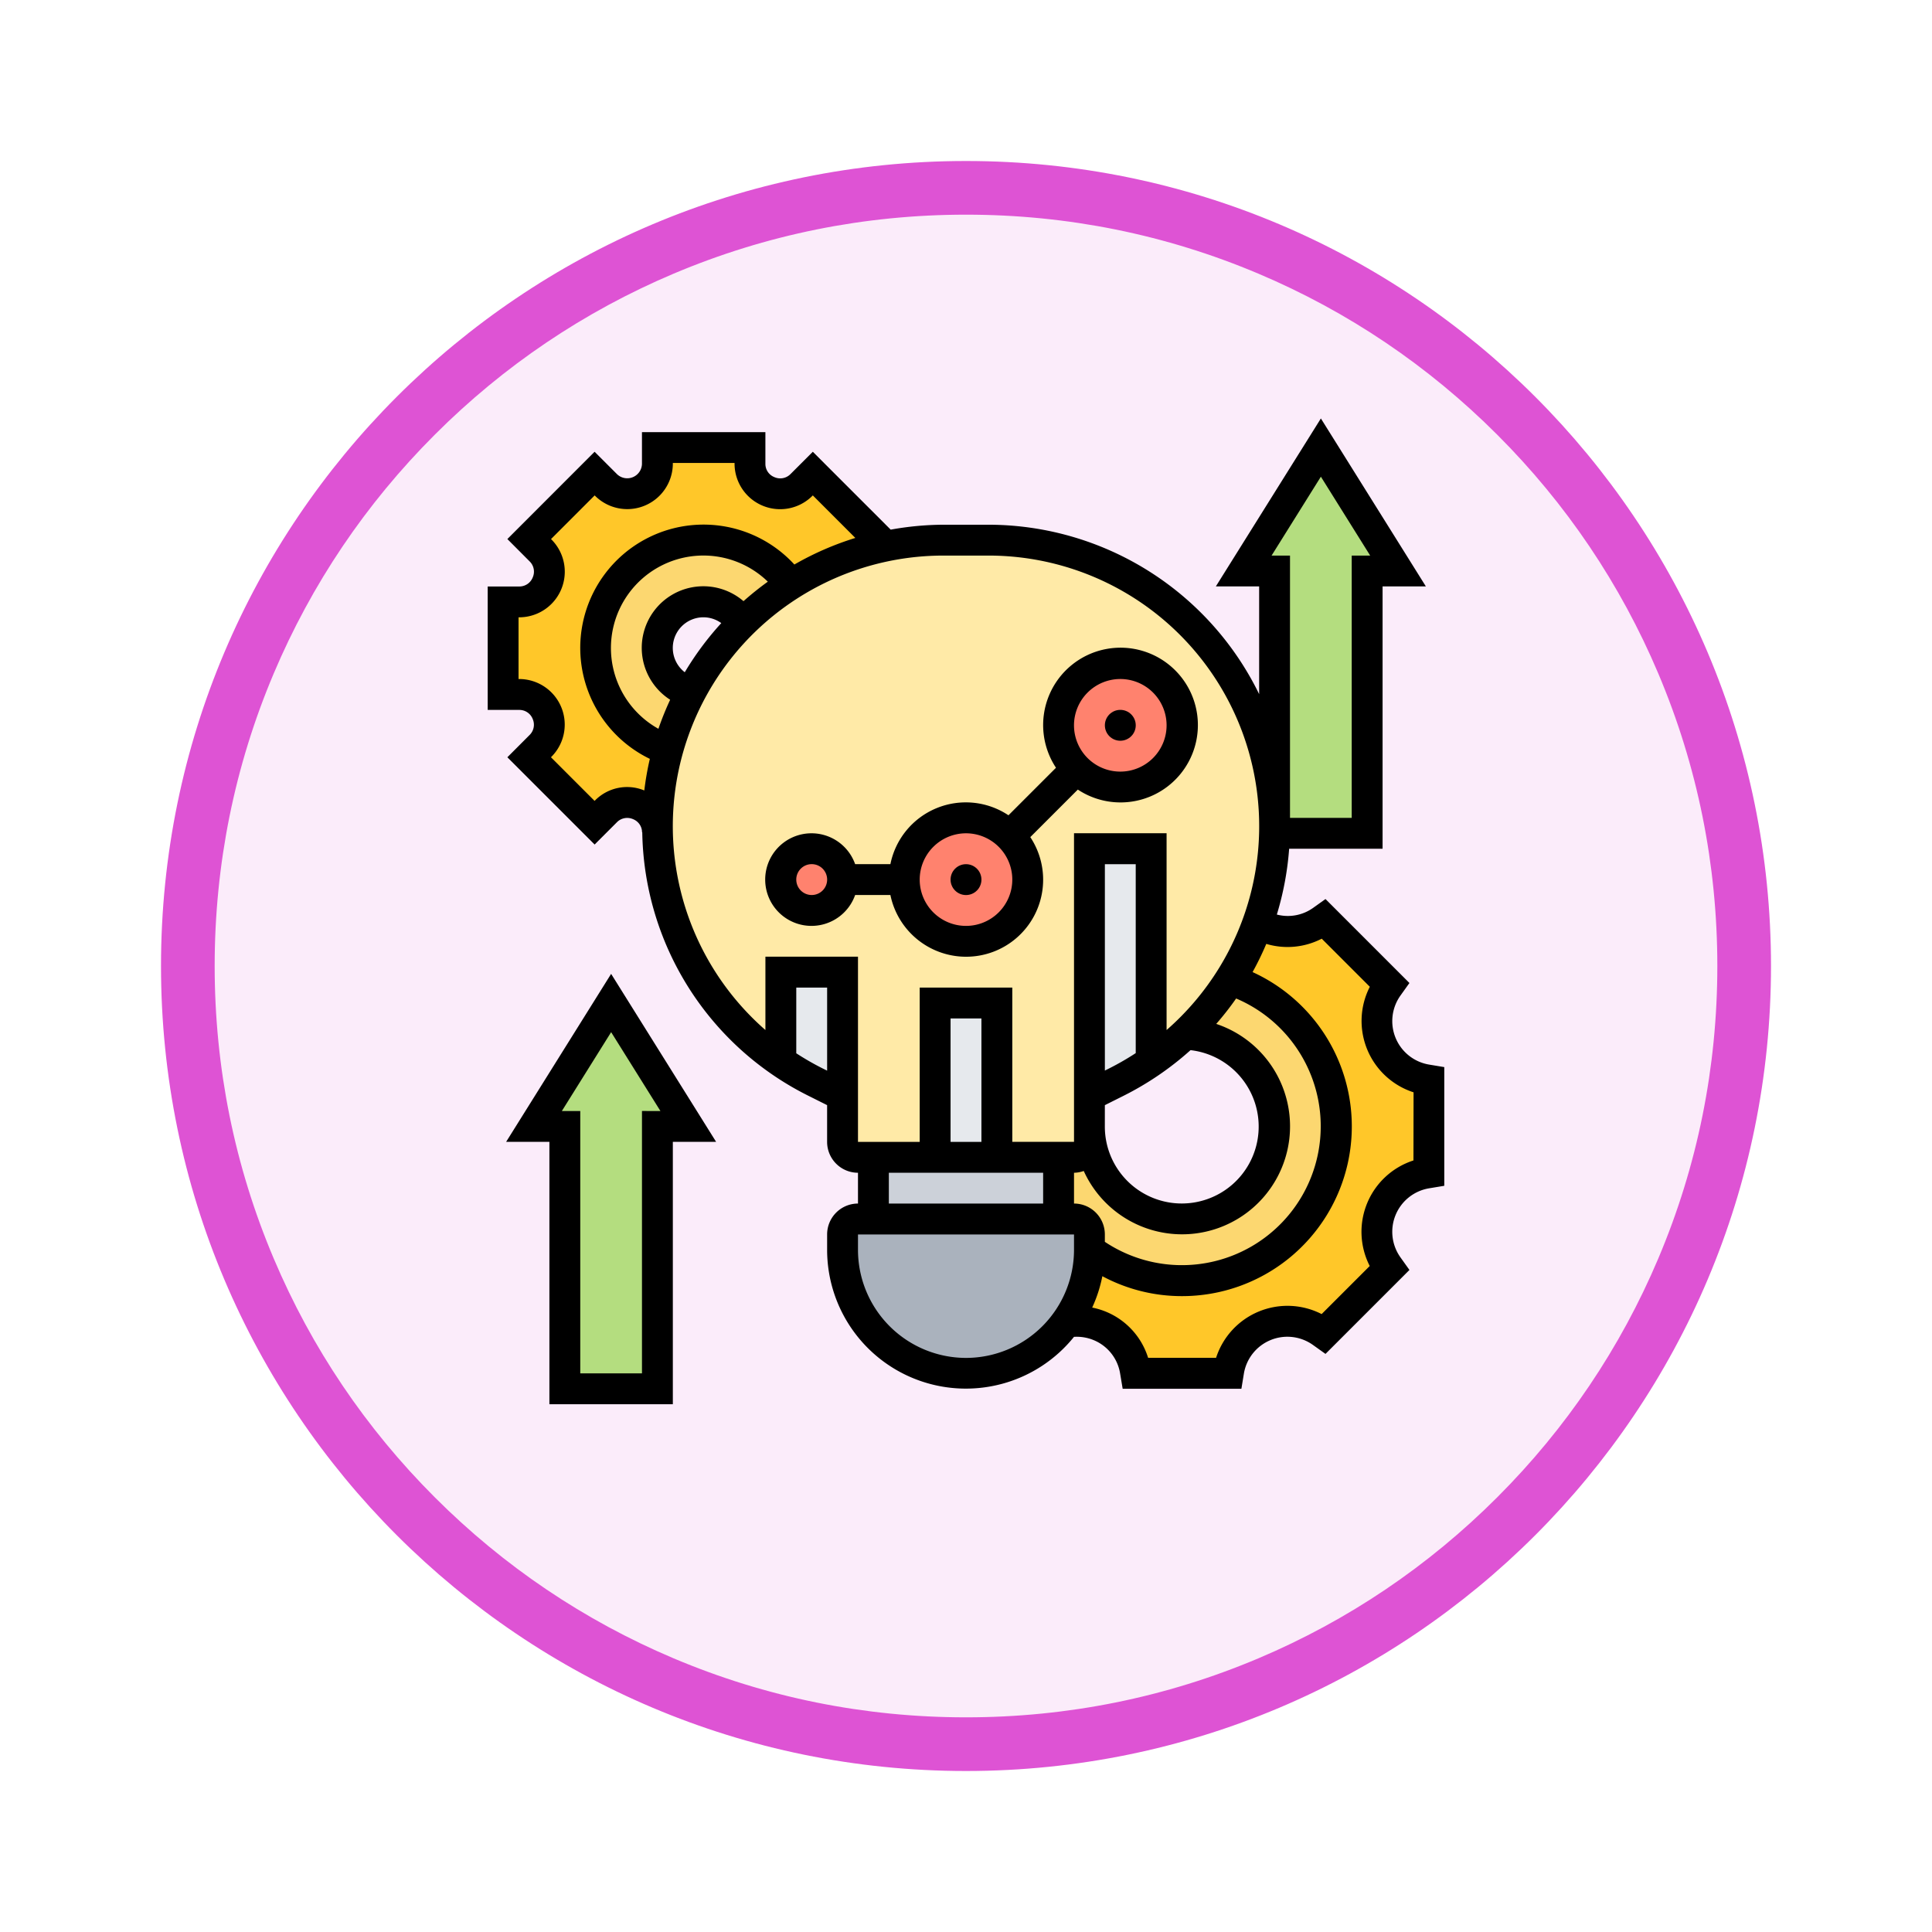 <svg xmlns="http://www.w3.org/2000/svg" xmlns:xlink="http://www.w3.org/1999/xlink" width="108" height="108" viewBox="0 0 108 108">
  <defs>
    <filter id="Trazado_982419" x="0" y="0" width="108" height="108" filterUnits="userSpaceOnUse">
      <feOffset dy="3" input="SourceAlpha"/>
      <feGaussianBlur stdDeviation="3" result="blur"/>
      <feFlood flood-opacity="0.161"/>
      <feComposite operator="in" in2="blur"/>
      <feComposite in="SourceGraphic"/>
    </filter>
  </defs>
  <g id="Grupo_1148785" data-name="Grupo 1148785" transform="translate(-201 -357)">
    <g id="Grupo_1146650" data-name="Grupo 1146650" transform="translate(0 35)">
      <g transform="matrix(1, 0, 0, 1, 201, 322)" filter="url(#Trazado_982419)">
        <g id="Trazado_982419-2" data-name="Trazado 982419" transform="translate(9 6)" fill="#fbecfa">
          <path d="M 45 88.5 C 39.127 88.5 33.43 87.35 28.068 85.082 C 22.889 82.891 18.236 79.755 14.241 75.759 C 10.245 71.764 7.109 67.111 4.918 61.932 C 2.65 56.57 1.5 50.873 1.5 45 C 1.5 39.127 2.65 33.43 4.918 28.068 C 7.109 22.889 10.245 18.236 14.241 14.241 C 18.236 10.245 22.889 7.109 28.068 4.918 C 33.43 2.65 39.127 1.5 45 1.5 C 50.873 1.5 56.57 2.65 61.932 4.918 C 67.111 7.109 71.764 10.245 75.759 14.241 C 79.755 18.236 82.891 22.889 85.082 28.068 C 87.35 33.43 88.5 39.127 88.5 45 C 88.5 50.873 87.35 56.57 85.082 61.932 C 82.891 67.111 79.755 71.764 75.759 75.759 C 71.764 79.755 67.111 82.891 61.932 85.082 C 56.57 87.35 50.873 88.5 45 88.5 Z" stroke="none"/>
          <path d="M 45 3 C 39.329 3 33.829 4.11 28.653 6.299 C 23.652 8.415 19.16 11.443 15.302 15.302 C 11.443 19.16 8.415 23.652 6.299 28.653 C 4.11 33.829 3 39.329 3 45 C 3 50.671 4.11 56.171 6.299 61.347 C 8.415 66.348 11.443 70.84 15.302 74.698 C 19.16 78.557 23.652 81.585 28.653 83.701 C 33.829 85.89 39.329 87 45 87 C 50.671 87 56.171 85.89 61.347 83.701 C 66.348 81.585 70.84 78.557 74.698 74.698 C 78.557 70.84 81.585 66.348 83.701 61.347 C 85.89 56.171 87 50.671 87 45 C 87 39.329 85.89 33.829 83.701 28.653 C 81.585 23.652 78.557 19.16 74.698 15.302 C 70.84 11.443 66.348 8.415 61.347 6.299 C 56.171 4.11 50.671 3 45 3 M 45 0 C 69.853 0 90 20.147 90 45 C 90 69.853 69.853 90 45 90 C 20.147 90 0 69.853 0 45 C 0 20.147 20.147 0 45 0 Z" stroke="none" fill="#de53d4"/>
        </g>
      </g>
    </g>
    <g id="developing" transform="translate(227.262 380.279)">
      <g id="Grupo_1148783" data-name="Grupo 1148783" transform="translate(1.863 1.741)">
        <g id="Grupo_1148768" data-name="Grupo 1148768" transform="translate(41.401 0)">
          <path id="Trazado_983059" data-name="Trazado 983059" d="M54.313,2l4.313,6.9H56.9V23.563H51.725V8.9H50Z" transform="translate(-50 -2)" fill="#b4dd7f"/>
        </g>
        <g id="Grupo_1148769" data-name="Grupo 1148769" transform="translate(1.725 31.051)">
          <path id="Trazado_983060" data-name="Trazado 983060" d="M8.313,38l4.313,6.9H10.9V59.563H5.725V44.9H4Z" transform="translate(-4 -38)" fill="#b4dd7f"/>
        </g>
        <g id="Grupo_1148770" data-name="Grupo 1148770" transform="translate(31.465 26.359)">
          <path id="Trazado_983061" data-name="Trazado 983061" d="M47.752,35.769a15.6,15.6,0,0,0,1.432-2.958,3.4,3.4,0,0,0,.4.2,3.315,3.315,0,0,0,3.209-.371l.1-.078,3.666,3.666-.078.1a3.341,3.341,0,0,0-.371,3.209,3.335,3.335,0,0,0,2.527,2.01l.129.017V46.74l-.129.026a3.316,3.316,0,0,0-2.156,5.21l.078.1-3.666,3.657-.1-.069a3.341,3.341,0,0,0-3.209-.371,3.335,3.335,0,0,0-2.01,2.527l-.017.129H42.379l-.026-.138a3.308,3.308,0,0,0-2-2.519,3.407,3.407,0,0,0-1.872-.2,6.909,6.909,0,0,0,1.311-4.045,8.626,8.626,0,1,0,7.849-15.1h-.009c.043-.06.086-.121.121-.181Z" transform="translate(-38.48 -32.56)" fill="#ffc729"/>
        </g>
        <g id="Grupo_1148771" data-name="Grupo 1148771">
          <path id="Trazado_983062" data-name="Trazado 983062" d="M11.2,18.905l-.578,4.261c0,.112,0,.233.009.345h-.009A1.658,1.658,0,0,0,9.59,21.976c-.009,0-.009-.009-.017-.009a1.659,1.659,0,0,0-1.811.354l-.647.647L3.458,19.311l.647-.647a1.659,1.659,0,0,0,.354-1.811c0-.009-.009-.009-.009-.017A1.658,1.658,0,0,0,2.914,15.8H2V10.625h.914A1.658,1.658,0,0,0,4.45,9.59c0-.009.009-.009.009-.017A1.659,1.659,0,0,0,4.1,7.762l-.647-.647L7.115,3.458l.647.647a1.659,1.659,0,0,0,1.811.354c.009,0,.009-.009.017-.009a1.658,1.658,0,0,0,1.035-1.535V2H15.8v.914A1.658,1.658,0,0,0,16.835,4.45c.009,0,.009.009.017.009A1.659,1.659,0,0,0,18.664,4.1l.647-.647,3.657,3.657-.647.647a15.787,15.787,0,0,0-4.244,1.889V9.642A6.036,6.036,0,1,0,11.2,18.905Z" transform="translate(-2 -2)" fill="#ffc729"/>
        </g>
        <g id="Grupo_1148772" data-name="Grupo 1148772" transform="translate(5.175 5.175)">
          <path id="Trazado_983063" data-name="Trazado 983063" d="M18.9,10.467v.009a15.746,15.746,0,0,0-2.7,2.139,2.59,2.59,0,1,0-2.9,3.907,15.464,15.464,0,0,0-1.277,3.209A6.037,6.037,0,1,1,18.9,10.467Z" transform="translate(-8 -8)" fill="#fcd770"/>
        </g>
        <g id="Grupo_1148773" data-name="Grupo 1148773" transform="translate(31.051 29.748)">
          <path id="Trazado_983064" data-name="Trazado 983064" d="M39.725,44.693a5.175,5.175,0,1,0,5.356-5.175l-.009-.009a15.481,15.481,0,0,0,2.493-3.019h.009a8.626,8.626,0,1,1-7.849,15.1V50.73a.865.865,0,0,0-.863-.863H38v-3.45h.863a.865.865,0,0,0,.863-.863Z" transform="translate(-38 -36.49)" fill="#fcd770"/>
        </g>
        <g id="Grupo_1148774" data-name="Grupo 1148774" transform="translate(18.975 43.126)">
          <path id="Trazado_983065" data-name="Trazado 983065" d="M37.8,52.863v.863a6.909,6.909,0,0,1-1.311,4.045,7.257,7.257,0,0,1-.707.837A6.9,6.9,0,0,1,24,53.725v-.863A.865.865,0,0,1,24.863,52H36.938A.865.865,0,0,1,37.8,52.863Z" transform="translate(-24 -52)" fill="#aab2bd"/>
        </g>
        <g id="Grupo_1148775" data-name="Grupo 1148775" transform="translate(20.7 39.676)">
          <path id="Trazado_983066" data-name="Trazado 983066" d="M36.35,48v3.45H26V48H36.35Z" transform="translate(-26 -48)" fill="#ccd1d9"/>
        </g>
        <g id="Grupo_1148776" data-name="Grupo 1148776" transform="translate(8.625 5.175)">
          <path id="Trazado_983067" data-name="Trazado 983067" d="M36.15,40.776v.863a.865.865,0,0,1-.863.863H30.975V33.875h-3.45V42.5H23.213a.865.865,0,0,1-.863-.863V32.15H18.9v4.985a15.944,15.944,0,0,1-6.892-12.8C12,24.224,12,24.1,12,23.991l.578-4.261a15.464,15.464,0,0,1,1.277-3.209,15.955,15.955,0,0,1,2.829-3.838l.069-.069A16.143,16.143,0,0,1,23.7,8.587,16.038,16.038,0,0,1,27.991,8H30.51A15.985,15.985,0,0,1,45.543,29.434a15.6,15.6,0,0,1-1.432,2.958c-.035.06-.078.121-.121.181A15.482,15.482,0,0,1,41.5,35.592a14.133,14.133,0,0,1-1.9,1.544V25.25H36.15V40.776Z" transform="translate(-12 -8)" fill="#ffeaa7"/>
        </g>
        <g id="Grupo_1148777" data-name="Grupo 1148777" transform="translate(31.051 12.075)">
          <path id="Trazado_983068" data-name="Trazado 983068" d="M41.45,16A3.452,3.452,0,1,1,38,19.45,3.449,3.449,0,0,1,41.45,16Z" transform="translate(-38 -16)" fill="#ff826e"/>
        </g>
        <g id="Grupo_1148778" data-name="Grupo 1148778" transform="translate(22.425 20.7)">
          <path id="Trazado_983069" data-name="Trazado 983069" d="M33.891,27.009A3.452,3.452,0,1,1,31.45,26,3.472,3.472,0,0,1,33.891,27.009Z" transform="translate(-28 -26)" fill="#ff826e"/>
        </g>
        <g id="Grupo_1148779" data-name="Grupo 1148779" transform="translate(15.525 22.425)">
          <circle id="Elipse_11615" data-name="Elipse 11615" cx="1.725" cy="1.725" r="1.725" fill="#ff826e"/>
        </g>
        <g id="Grupo_1148780" data-name="Grupo 1148780" transform="translate(32.776 22.425)">
          <path id="Trazado_983070" data-name="Trazado 983070" d="M43.45,39.885v.009a15.511,15.511,0,0,1-1.941,1.147L40,41.8V28h3.45Z" transform="translate(-40 -28)" fill="#e6e9ed"/>
        </g>
        <g id="Grupo_1148781" data-name="Grupo 1148781" transform="translate(24.15 31.051)">
          <path id="Trazado_983071" data-name="Trazado 983071" d="M30,38h3.45v8.625H30Z" transform="translate(-30 -38)" fill="#e6e9ed"/>
        </g>
        <g id="Grupo_1148782" data-name="Grupo 1148782" transform="translate(15.525 29.326)">
          <path id="Trazado_983072" data-name="Trazado 983072" d="M23.45,36v6.9l-1.509-.759A15.51,15.51,0,0,1,20,40.994V36Z" transform="translate(-20 -36)" fill="#e6e9ed"/>
        </g>
      </g>
      <g id="Grupo_1148784" data-name="Grupo 1148784" transform="translate(1 0.113)">
        <circle id="Elipse_11616" data-name="Elipse 11616" cx="0.863" cy="0.863" r="0.863" transform="translate(25.875 24.916)"/>
        <path id="Trazado_983073" data-name="Trazado 983073" d="M30.213,32.25a4.306,4.306,0,0,0,3.594-6.687l2.657-2.657a4.325,4.325,0,1,0-1.22-1.22l-2.657,2.657a4.3,4.3,0,0,0-6.6,2.732H24.016a2.588,2.588,0,1,0,0,1.725h1.971A4.321,4.321,0,0,0,30.213,32.25Zm8.625-15.525a2.588,2.588,0,1,1-2.588,2.588A2.591,2.591,0,0,1,38.838,16.725ZM30.213,25.35a2.588,2.588,0,1,1-2.588,2.588A2.591,2.591,0,0,1,30.213,25.35ZM21.588,28.8a.863.863,0,1,1,.863-.863A.863.863,0,0,1,21.588,28.8Z" transform="translate(-3.475 -2.16)"/>
        <circle id="Elipse_11617" data-name="Elipse 11617" cx="0.863" cy="0.863" r="0.863" transform="translate(34.501 16.29)"/>
        <path id="Trazado_983074" data-name="Trazado 983074" d="M2.195,45.5H4.614V60.166h6.9V45.5h2.419l-5.869-9.39Zm7.594-1.725V58.441H6.339V43.778H5.309l2.756-4.41,2.756,4.41Z" transform="translate(-1.164 -5.062)"/>
        <path id="Trazado_983075" data-name="Trazado 983075" d="M53.626,36.232a2.463,2.463,0,0,1-1.6-3.861l.5-.7-4.692-4.693-.7.5a2.434,2.434,0,0,1-2.02.367,16.86,16.86,0,0,0,.688-3.679h5.223V9.5h2.419L47.576.113,41.706,9.5h2.419v6.024A16.858,16.858,0,0,0,29,6.053H26.48a16.9,16.9,0,0,0-2.952.275L19.175,1.975,17.917,3.233a.806.806,0,0,1-.893.159.792.792,0,0,1-.5-.734V.878h-6.9V2.657a.824.824,0,0,1-1.39.575L6.976,1.975,2.1,6.854,3.355,8.113a.8.8,0,0,1,.16.893.8.8,0,0,1-.735.5H1v6.9H2.779a.8.8,0,0,1,.743.521.8.8,0,0,1-.169.87L2.1,19.053l4.878,4.878,1.258-1.258a.806.806,0,0,1,.893-.159.792.792,0,0,1,.5.734h.012a16.754,16.754,0,0,0,9.3,14.734l1.033.517v2.055A1.727,1.727,0,0,0,21.7,42.279V44a1.727,1.727,0,0,0-1.725,1.725v.863a7.757,7.757,0,0,0,13.8,4.864,2.473,2.473,0,0,1,1.093.18A2.437,2.437,0,0,1,36.353,53.5l.143.854h6.637l.139-.849a2.464,2.464,0,0,1,3.862-1.6l.7.5,4.693-4.693-.5-.7a2.464,2.464,0,0,1,1.593-3.863l.854-.141V36.373ZM33.776,44V42.279a1.7,1.7,0,0,0,.544-.1,6.036,6.036,0,1,0,7.406-8.221,16.794,16.794,0,0,0,1.113-1.421A7.762,7.762,0,1,1,35.5,46.14v-.411A1.727,1.727,0,0,0,33.776,44Zm3.45-8.409a15.353,15.353,0,0,1-1.463.844l-.262.131V25.029h1.725ZM35.5,38.5l1.033-.517a17.012,17.012,0,0,0,3.756-2.558,4.3,4.3,0,1,1-4.79,4.267ZM47.576,3.368l2.756,4.41H49.3V22.441h-3.45V7.778H44.82ZM7.015,21.453l-.039.039-2.439-2.44.038-.038a2.548,2.548,0,0,0-1.8-4.335H2.725v-3.45h.054a2.549,2.549,0,0,0,1.8-4.335l-.038-.039,2.439-2.44.039.038A2.548,2.548,0,0,0,11.35,2.657V2.6H14.8v.054a2.549,2.549,0,0,0,4.336,1.8l.039-.039,2.377,2.377a16.729,16.729,0,0,0-3.408,1.486,6.892,6.892,0,1,0-8.08,10.864,16.515,16.515,0,0,0-.309,1.766,2.516,2.516,0,0,0-2.74.544Zm5-7.155a1.713,1.713,0,0,1,1.058-3.07,1.707,1.707,0,0,1,.985.325A16.9,16.9,0,0,0,12.017,14.3ZM15.3,10.326a3.443,3.443,0,1,0-4.1,5.511,16.851,16.851,0,0,0-.656,1.624A5.169,5.169,0,1,1,16.66,9.237,17,17,0,0,0,15.3,10.326Zm4.41,26.114A15.431,15.431,0,0,1,18.25,35.6V31.929h1.725v4.642ZM16.525,30.2v4.1A15.128,15.128,0,0,1,26.48,7.778H29A15.128,15.128,0,0,1,38.951,34.3v-11H33.776v17.25h-3.45V31.929H25.15v8.625H21.7V30.2ZM28.6,40.554H26.875v-6.9H28.6Zm-5.175,1.725h8.625V44H23.425Zm4.313,10.35A6.045,6.045,0,0,1,21.7,46.591v-.863H33.776v.863A6.045,6.045,0,0,1,27.738,52.629ZM52.751,41.591a4.191,4.191,0,0,0-2.444,5.9l-2.689,2.688a4.191,4.191,0,0,0-5.9,2.444h-3.8a4.1,4.1,0,0,0-3.126-2.808,7.7,7.7,0,0,0,.568-1.754,9.393,9.393,0,0,0,4.457,1.114,9.485,9.485,0,0,0,3.941-18.114,16.6,16.6,0,0,0,.766-1.576,4.157,4.157,0,0,0,3.1-.291l2.688,2.688a4.191,4.191,0,0,0,2.445,5.9Z" transform="translate(-1 -0.113)"/>
      </g>
    </g>
  </g>
</svg>

